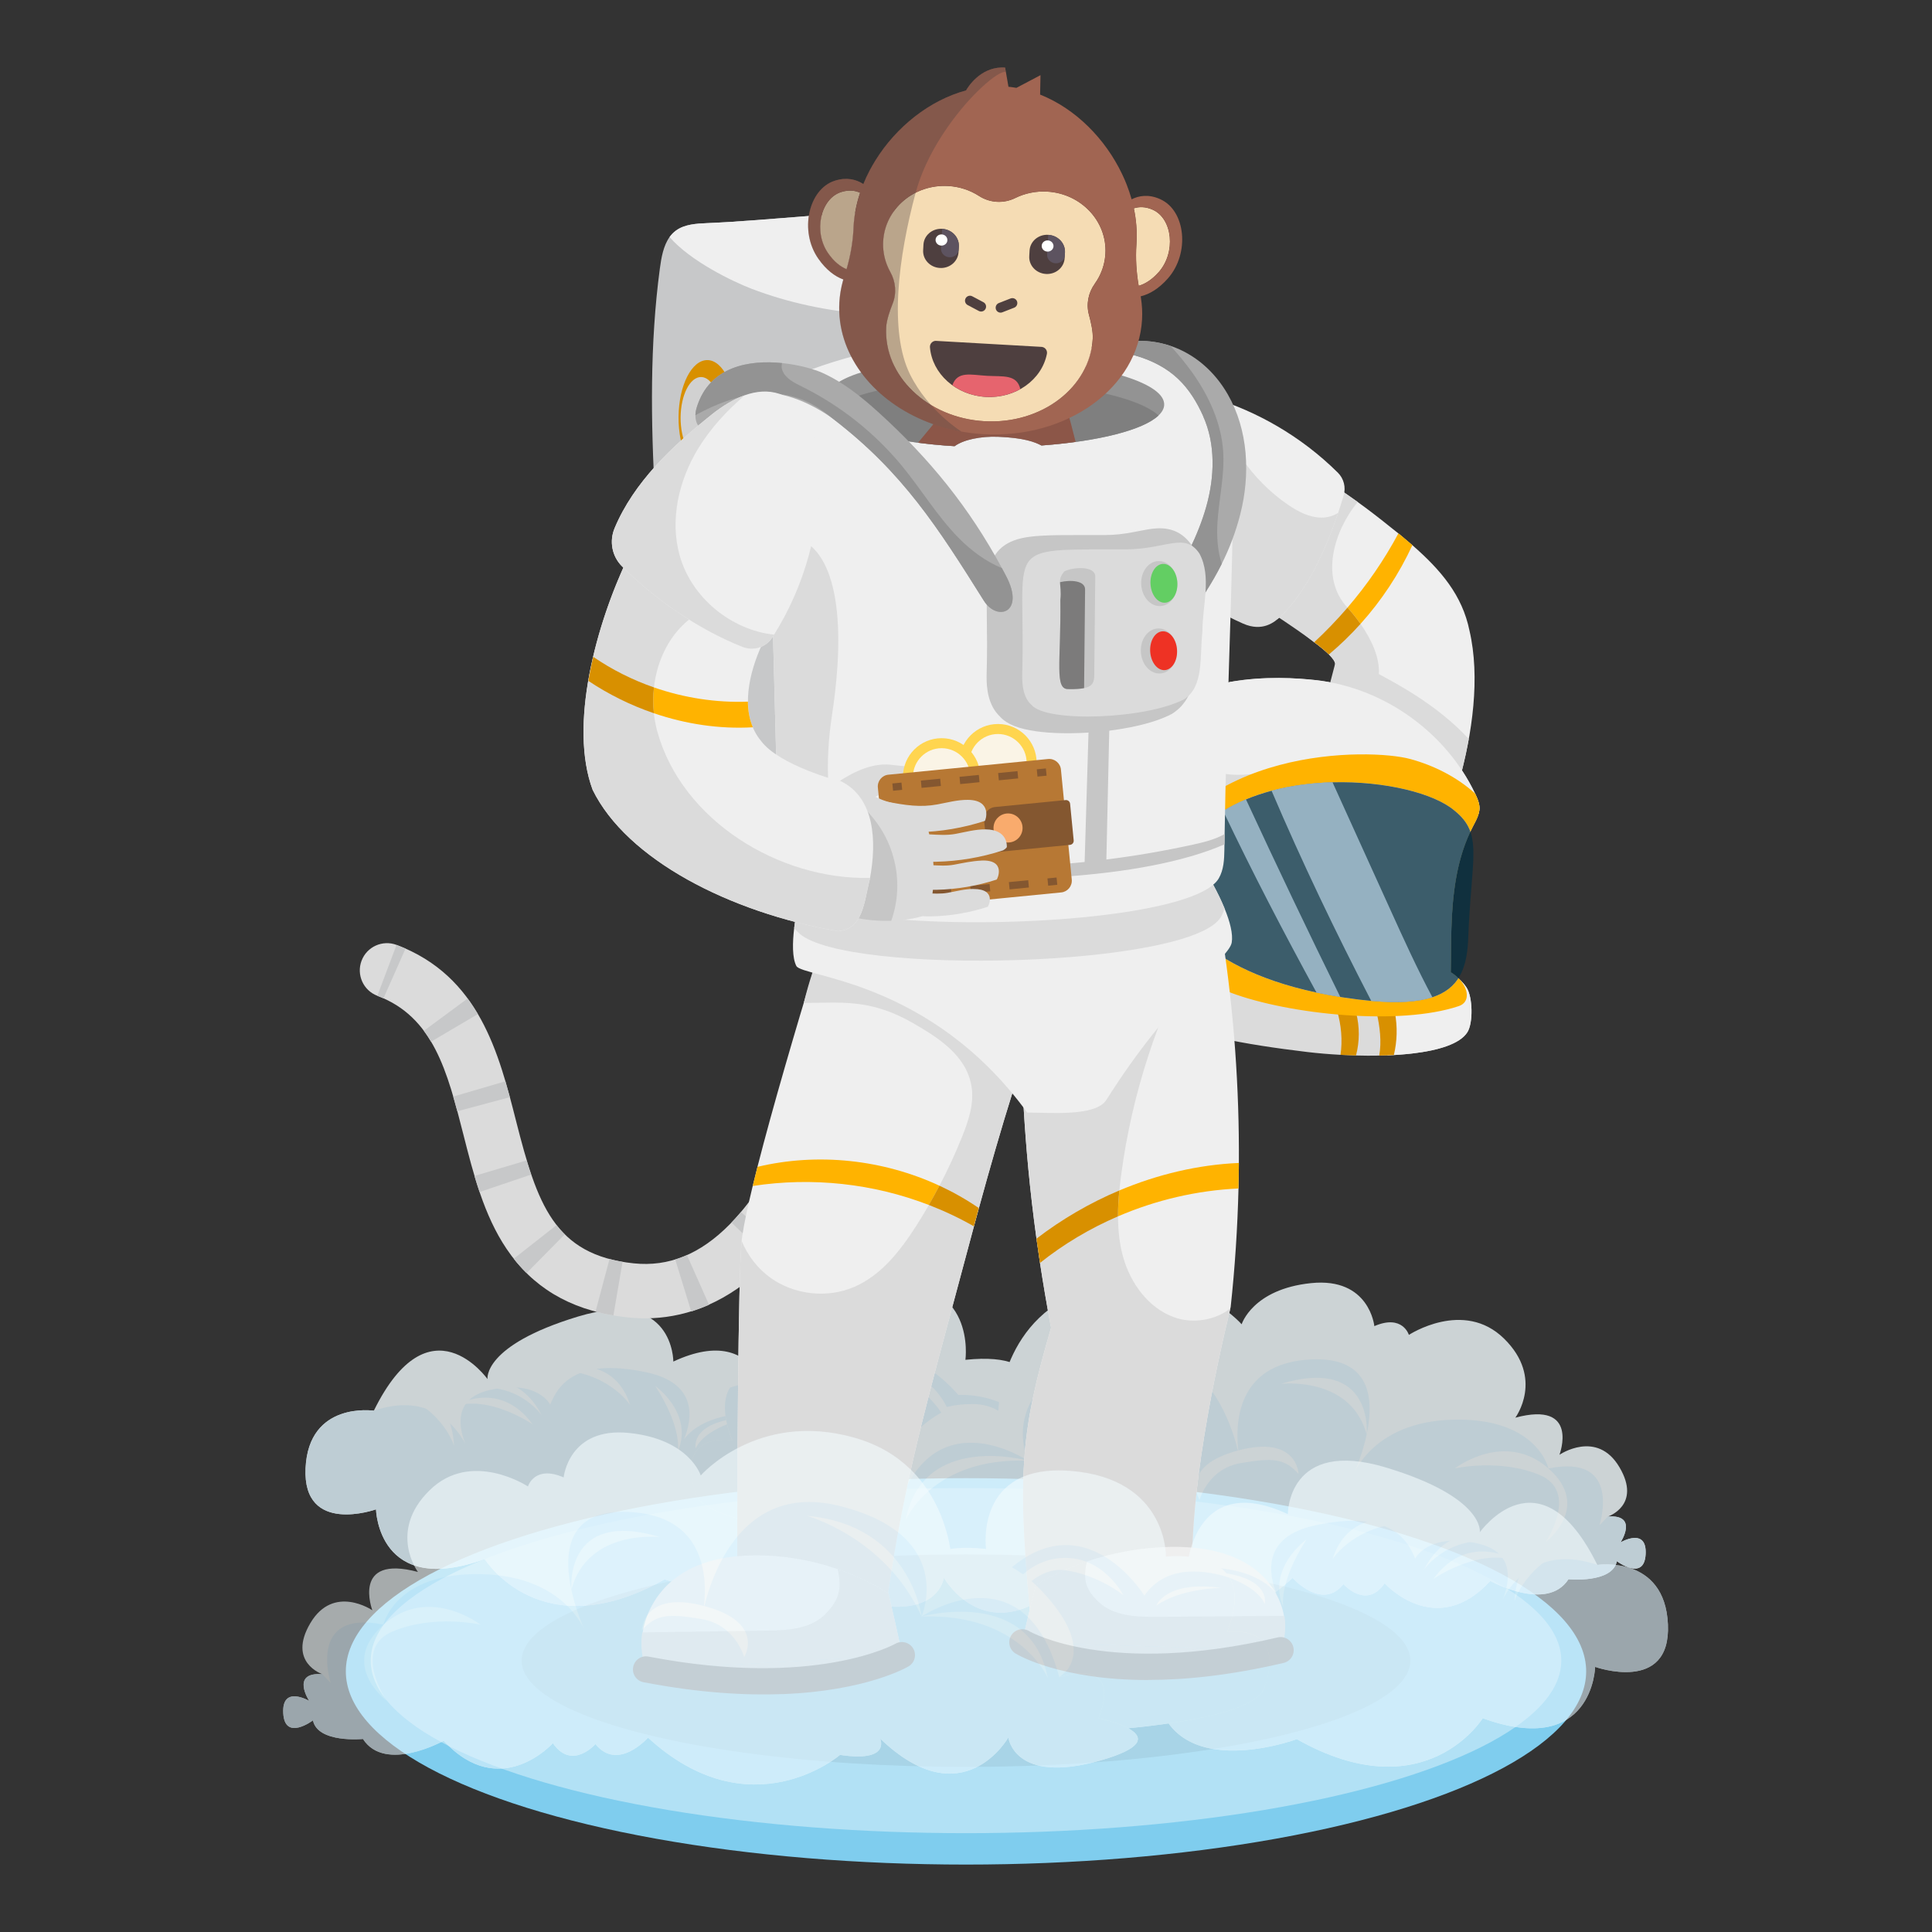 <?xml version="1.0" encoding="UTF-8"?><svg xmlns="http://www.w3.org/2000/svg" viewBox="0 0 500 500"><rect x="0" y="0" width="500" height="500" fill="#333333" stroke="none"/><defs><style>.cls-1{fill:#939393;}.cls-2{fill:#ffb300;}.cls-3{fill:#fff;}.cls-4{fill:#faf4e6;}.cls-5{fill:#d1d1d1;}.cls-6{fill:#dbdbdb;}.cls-7{fill:#023044;opacity:.7;}.cls-8{fill:#7fcdee;}.cls-9{fill:#e6646e;}.cls-10{opacity:.6;}.cls-11{fill:#845730;}.cls-12{opacity:.06;}.cls-13{fill:#63ce63;}.cls-14{fill:#c7c8c9;}.cls-15{opacity:.8;}.cls-16{fill:#b2e1f5;}.cls-17{isolation:isolate;opacity:.35;}.cls-17,.cls-18{fill:#4e3f3f;}.cls-19{fill:#7c7b7b;}.cls-20{fill:#b77834;}.cls-21{fill:#5d5360;}.cls-22{fill:#ffd54f;}.cls-23{fill:#aaa;}.cls-24{fill:#c11b17;}.cls-25{fill:#f9ab6d;}.cls-26{fill:#a16552;}.cls-27{fill:#999;}.cls-28{fill:#d89000;}.cls-29{fill:#f5dcb4;}.cls-30{fill:#efefef;}.cls-31{fill:#e1f4fd;}.cls-32{fill:#c9e3f4;opacity:.63;}.cls-33{fill:#7f7f7f;}.cls-34{fill:#c6c6c6;}.cls-35{fill:#8c5648;}.cls-36{fill:#f3fbfe;}.cls-37{fill:#ee3224;}</style></defs><g id="Laag_2"><ellipse class="cls-8" cx="250" cy="432.55" rx="160.5" ry="50"/><ellipse class="cls-16" cx="250" cy="429.77" rx="154.06" ry="44.65"/><g class="cls-15"><g><path class="cls-36" d="M96.75,365.09s-16.89-2.53-17.67,14.9c-.78,17.43,18.23,10.63,18.23,10.63,0,0,.5,22.87,28.15,12.86,0,0,14.45,23.37,46.56,5.25,0,0,38.05,14.09,35.55-20.31,0,0,14.09,7.04,14.27-10.97,.19-18-22.32-11.7-22.32-11.7,0,0-1.69-24.35-25.26-13.38,0,0,.12-19.16-24.66-11.65-24.78,7.51-23.43,16.19-23.43,16.19,0,0-14.98-21.15-29.43,8.19Z"/><path class="cls-31" d="M96.75,365.09s-16.89-2.53-17.67,14.9c-.78,17.43,18.23,10.63,18.23,10.63,0,0,.5,22.87,28.15,12.86,0,0,14.45,23.37,46.56,5.25,0,0,38.05,14.09,35.55-20.31,0,0,14.09,7.04,14.27-10.97,.19-18-22.32-11.7-22.32-11.7,0,0,18.43,1.86,15.83,13.47-2.6,11.61-15.63,5.85-15.63,5.85,4.2,23.14-17.94,12.86-17.94,12.86-31.72,24.33-53.8-5.96-53.8-5.96,0,0-16.22,1.34-30.81-7.23-14.59-8.57-.43-19.64-.43-19.64Z"/><path class="cls-31" d="M199.53,365.74c-14.13-.77-20.04,3.49-22.48,6.69,2.04-5.04,3.77-14.38-9.73-17.27-18.8-4.02-23.06,3.79-24.93,8.34,0,0-3.35-6.67-15.84-3.72-9.61,2.27-7.58,10.28-6.13,13.85-2.17-4.08-8.98-13.55-23.66-8.54,0,0-9.95,.8-8.71,12.54,1.24,11.74,15.99,10.42,15.99,10.42,0,0,2.76,13.73,23.96,3.91,0,0,5.98,16.58,22.05,17.49,29.06,1.64,24.92-4.17,23.22-5.81,1.74,1.42,7.68,5.38,8.53-5.72,0,0,7.85,9.92,18,1.08,0,0,8.01-5.16-.06-13.94,0,0,15.34,7.2,15.63-5.85,0,0,6.33-12.27-15.83-13.47Z"/><path class="cls-31" d="M96.49,365.09s-25.08,26.3,11.13,22.87c0,0-25.84,1.23-11.13-22.87Z"/><path class="cls-31" d="M106.3,379.71s-2.61,10.99,7.27,14.63c9.18,3.39,14.37,1.56,14.37,1.56,0,0,3.73,7.06,22.03,10.84,0,0-18.77-7.53-20.82-20.13,0,0-17.99,13.01-22.85-6.9Z"/><path class="cls-31" d="M170.46,397.55s6.87,21.44,11.41,4.08c0,0,22.05,6.15,17.86-16.57,0,0-3.71,21.65-18.2,12.24,0,0-2.79,8.81-11.07,.24Z"/><path class="cls-31" d="M189.57,370.67s30.19-7.16,27.76,6.61c-2.43,13.76-21.19,2.36-21.19,2.36,0,0,14.48,5.41,14.53-3.58,.05-8.99-21.1-5.39-21.1-5.39Z"/><path class="cls-36" d="M141.94,354.38s16.62-5.4,21.13,9.25c0,0-5.87-9.39-21.13-9.25Z"/><path class="cls-36" d="M119.41,359.93s13.11-8.45,20.82,6.4c0,0-6.9-10.16-20.82-6.4Z"/><path class="cls-36" d="M117.29,364.05s11.65-7.56,20.53,4.55c0,0-11.25-7.79-20.53-4.55Z"/><path class="cls-36" d="M102.43,360.3s14.23-2.63,15.08,13.91c0,0-2.67-9.47-15.08-13.91Z"/><path class="cls-36" d="M169.61,358.72s10,7.1,5.79,16.99c0,0,1.35-5.89-5.79-16.99Z"/><path class="cls-36" d="M180.05,374.82s-1.88-7.37,14.35-8.08c0,0-11.52,2.12-14.35,8.08Z"/></g><g><path class="cls-36" d="M189.5,372.74s-15.05-2.53-9.34,14.01c5.71,16.54,146.59,14.88,141.95-1.2-4.64-16.08-13.28-5.9-13.28-5.9,0,0,5.31-8.68-9.87-6.92,0,0-1.33-14.73-16.25-12.97-14.92,1.75-12.85,9.33-12.85,9.33,0,0-.14-6.19-4.39-4.66,0,0,8.02-14.93-15.62-12.51,0,0,2.97-21.49-21.26-19.53-24.24,1.96-23.81,21.47-23.81,21.47,0,0-24.01-3-15.29,18.9Z"/><path class="cls-31" d="M322.21,386.52l-26.95-5.11-21.65,.47-18.57-8.71-58.08,4.92-17.96,.39c-.34,2.01-.08,4.69,1.15,8.26,5.6,16.2,140.84,14.94,142.05-.23Z"/><path class="cls-31" d="M238.69,385.1c15.17,3.65,21.37-3.36,21.37-3.36,12.51,11.98,25.04,4.48,25.04,4.48,0,0,3.66,8.7,17.22,8.68,11.05-1.86,18.58-4.43,19.75-7.7h0c-4.4-9.92-14.78-6.5-14.78-6.5-.62-8.3-11.02-3.7-11.02-3.7-8.66-16-27.68-1.58-27.68-1.58-2.61-15.47-20.58-14.43-20.58-14.43-21.31-24.04-37.79,2.6-37.79,2.6-5.51-7.87-15.13-6.48-21.32-4.48-1.68,2.84-1.98,7.13,.6,13.61,0,0-15.05-2.53-9.34,14.01,26.19,14.28,58.52-1.65,58.52-1.65Z"/><path class="cls-36" d="M215.47,363.49s4.93-9.69,15.11-9.32c10.18,.37,14.44,9.97,14.44,9.97,0,0,10-2.84,15.59,2.72,0,0-12.76-3.44-15.96,.35,0,0-6.15-11.02-14.44-9.97-8.29,1.06-14.74,6.25-14.74,6.25Z"/><path class="cls-36" d="M207.21,366.12s-2.33-6.38-16.29-4.42c0,0,10.06,.02,16.29,4.42Z"/><path class="cls-36" d="M294.59,380.33s3.84-4.68,8.27-2.15c4.43,2.53,3.2,6.49,3.2,6.49,0,0-.83-2.83-4.7-4.71-3.87-1.88-6.77,.37-6.77,.37Z"/><path class="cls-36" d="M309.32,383.56s7.07-4.92,12.75,3.66c0,0-4.9-5.1-12.75-3.66Z"/><path class="cls-31" d="M186.57,382.7s8.1,10.32,24.02,8.01c15.92-2.32,21.9-9.01,21.9-9.01,0,0-9.09,4.46-22.2,5.35-13.11,.89-23.72-4.34-23.72-4.34Z"/><path class="cls-31" d="M253.15,375.99s.8,6.19,7.85,8.63c7.05,2.44,11.12-1.55,11.12-1.55,0,0-6.33,.58-11.21-2.4-4.88-2.99-7.76-4.67-7.76-4.67Z"/><path class="cls-31" d="M292.45,381.91s-.51,11.3,8.05,12.58c8.56,1.28,15.32-2.88,15.32-2.88,0,0-9.02,2.45-15.02-.48-6-2.93-8.36-9.22-8.36-9.22Z"/></g><g><path class="cls-36" d="M221.68,403.47s-21.92,4.53-.36,10.62c21.57,6.09,22.95-5.81,22.95-5.81,0,0,11.34,20.22,32.12,.29,0,0-2.81,6.02,10.05,4.1,0,0,22.35,19.25,48.09-4.31,0,0,7.57,8.57,13.16,1.61,0,0,5.89,6.71,10.66-.23,0,0,13.21,14.76,27.35-.6,0,0,14.66,8.16,20.22-.44,0,0,11.33,1.12,12.53-4.65,0,0,7.05,5.32,7.44-1.8,.39-7.12-6.49-3.08-6.49-3.08,0,0,4.76-7.27-3.29-6.68,0,0,8.82-2.93,3-12.78-5.82-9.86-15.52-3.22-15.52-3.22,0,0,5.3-14.06-11.42-9.6,0,0,7.57-10.15-2.91-20.45-10.48-10.3-24.64-.97-24.64-.97,0,0-1.62-5.43-8.94-2.27,0,0-1.24-12.69-16.38-11.13-15.15,1.56-17.96,10.65-17.96,10.65,0,0-14.17-16.27-38.36-9.5-24.19,6.77-24.6,31.94-24.6,31.94,0,0-10.14-7.3-23.49,7.63-13.35,14.92-3.38,20.45-3.38,20.45,0,0-15.96-5.56-9.82,10.25Z"/><g><path class="cls-31" d="M231.49,393.22l-1.88-1.71c.92,1.18,1.88,1.71,1.88,1.71Z"/><path class="cls-31" d="M418.45,404.03s7.05,5.32,7.44-1.8c.39-7.12-6.49-3.08-6.49-3.08,0,0,4.76-7.27-3.29-6.68l-2.14,2.23-14.48-5.83-109.38,7.08-58.61-2.72s-15.96-5.56-9.82,10.25c0,0-21.92,4.53-.36,10.62,21.57,6.09,22.95-5.81,22.95-5.81,0,0,11.34,20.22,32.12,.29,0,0-2.81,6.02,10.05,4.1,0,0,22.35,19.25,48.09-4.31,0,0,7.57,8.57,13.16,1.61,0,0,5.89,6.71,10.66-.23,0,0,13.21,14.76,27.35-.6,0,0,14.66,8.16,20.22-.44,0,0,11.33,1.12,12.53-4.65Z"/></g><path class="cls-31" d="M231.49,393.22s-6.47-.25-7.86,3c-1.39,3.25,2.54,9.02,2.54,9.02,0,0-7.88-.71-8.42,3.41-.54,4.11,22.41,6.83,25.62-6.71,0,0,19.39,16.1,33.96-.39,0,0,32.67,21.02,57.37-1.26,0,0,9.91,11.43,23.81,3.81,0,0,18.42,12.04,25.38-4.73,0,0,20.51,13.68,30.19,1.17,0,0,6.93-4.54-.13-5.85,0,0,6.04-18.58-13.21-14.65,0,0-2.81-13.12-24.53-12.64-21.72,.48-26.37,15.22-26.37,15.22,0,0,15.41-31.67-10.05-30.82-25.46,.85-18.74,26.85-18.74,26.85,0,0-5.17-35.7-34.59-28.32-29.42,7.38-20.48,27.68-20.48,27.68,0,0-25.82-17.4-34.5,15.2Z"/><path class="cls-36" d="M265.99,378.02s2.72-22.9,28.73-25.23c0,0-19.8,5.41-28.73,25.23Z"/><path class="cls-36" d="M265.99,378.02s-27.11-7.61-31.59,15.33c0,0,6.97-16.26,31.59-15.33Z"/><path class="cls-36" d="M336.06,381.46s-.26-10.18-15.67-6.07c-15.41,4.11-9.95,12.78-9.95,12.78,0,0,2.17-8.09,10.63-9.52,8.46-1.44,11.4-1.21,15,2.81Z"/><path class="cls-36" d="M353.71,371.27s1.89-20.4-22.25-13.13c0,0,18.11-2.15,22.25,13.13Z"/><path class="cls-36" d="M376.5,380.03s12.91-9.98,24.25,.02c11.35,10-.75,19.05-.75,19.05,0,0,8.79-13.05-1.55-17.38-10.34-4.33-21.95-1.7-21.95-1.7Z"/><path class="cls-31" d="M266.39,396.26s.19,8.48,10.98,6.72c10.8-1.76,12.04-11.9,12.04-11.9,0,0-10.73,18.23-23.02,5.19Z"/><path class="cls-31" d="M233.02,396.8s-7.87,2.15-3.11,8.08c4.76,5.92,26.53-8.59,26.53-8.59,0,0-15.63,8.34-21.82,6.43-6.19-1.9-1.59-5.92-1.59-5.92Z"/><path class="cls-31" d="M297.55,401.34s19.55,10.21,35.87-6.74c0,0-11.42,26.71-35.87,6.74Z"/><path class="cls-31" d="M360.87,395.12s22.23,10.53,31.88-1.75c0,0-13.61,20.65-31.88,1.75Z"/></g></g></g><g id="Laag_1"><ellipse class="cls-12" cx="250" cy="429.77" rx="115" ry="27.5"/><g><path class="cls-6" d="M160.17,340.66c.77,.11,1.56,.21,2.35,.29,16.43,1.72,39.74-5.3,57.44-48.54,9.92-24.24,13.56-48.7,13.71-49.73,.56-3.85-2.1-7.42-5.95-7.98h-.01c-3.84-.55-7.4,2.11-7.96,5.95-.06,.37-3.61,24.05-12.89,46.63-5.29,12.87-11.34,22.81-17.99,29.56-7.64,7.75-15.78,11.06-24.87,10.11-20.59-2.15-24.99-15.4-30.44-36.83-4.47-17.59-9.55-37.52-30.92-45.58-3.64-1.37-7.7,.46-9.07,4.1-1.37,3.64,.46,7.7,4.1,9.07,14.51,5.48,18.1,19.57,22.25,35.89,2.61,10.27,5.31,20.89,11.18,29.6,6.65,9.87,16.18,15.6,29.08,17.46Z"/><g><path class="cls-14" d="M233.31,244.93c.24-1.41,.36-2.21,.36-2.25l-13.92-2.03s-.1,.69-.31,1.92l13.87,2.36Z"/><path class="cls-14" d="M154.12,339.44l3.62-13.6c1.07,.28,2.2,.53,3.37,.73l-2.36,13.87c-1.59-.27-3.14-.61-4.62-1Zm20.62-13.48c1.02-.31,2.04-.7,3.04-1.14l5.72,12.86c-1.51,.67-3.06,1.25-4.61,1.73l-4.14-13.45Zm-41.79-.2l11.07-8.69c.67,.86,1.39,1.66,2.13,2.39l-9.88,10.02c-1.16-1.15-2.28-2.4-3.32-3.72Zm56.36-9.37c.82-.85,1.64-1.76,2.44-2.71l10.76,9.07c-1,1.18-2.02,2.32-3.05,3.4l-10.15-9.75Zm-66.52-12.06l13.49-4.01c.39,1.32,.77,2.51,1.16,3.66l-13.33,4.52c-.45-1.32-.88-2.68-1.32-4.17Zm77.72-3.68c.61-1.1,1.22-2.26,1.81-3.42l12.55,6.37c-.66,1.31-1.35,2.6-2.03,3.84l-12.33-6.79Zm-83.22-16.85l13.5-3.96c.37,1.26,.75,2.61,1.15,4.11l-13.59,3.65c-.38-1.4-.72-2.64-1.06-3.8Zm91.54-1.55c.45-1.22,.91-2.47,1.35-3.72l13.28,4.64c-.47,1.35-.96,2.7-1.45,4.01l-13.18-4.92Zm-99.14-15.47l11.32-8.36c.93,1.26,1.82,2.61,2.66,4.02l-12.12,7.15c-.59-1-1.21-1.95-1.86-2.82Zm105.33-4.11c.34-1.27,.67-2.57,.99-3.87l13.66,3.39c-.34,1.37-.69,2.75-1.05,4.1l-13.6-3.61Z"/><path class="cls-14" d="M99.24,258.36l5.71-12.86c-.75-.33-1.54-.66-2.33-.95l-4.97,13.17c.54,.2,1.07,.42,1.58,.65Z"/></g><g><path class="cls-30" d="M343.93,169.36c1.04,1.02,1.65,1.9,1.62,2.59-.15,4.68-6.51,36.53-6.55,36.91,9.42,.79,23.5,4.62,34.29,4.81,.61,.06,.57-.13,.84-.87,1.24-3.26,2.39-6.68,3.38-10.24,3.56-12.67,5.61-27.26,2.79-39.36-1.87-9.15-7.36-15.62-14.78-22.11-.92-.8-1.87-1.61-2.85-2.42-.26-.21-.51-.41-.77-.62-6.09-4.9-10.92-8.69-17.52-12.83-1.22-1.28-1.82,1.29-2.75,2.03-3.54,4.61-6.89,8.96-10.09,13.77-2.81,4.34-4.42,8.93-6.23,13.6,2.06,1.52,13.52,10.63,14.79,11.58,1.53,1.14,2.86,2.2,3.82,3.15Z"/><path class="cls-6" d="M336.29,207.31c7.31,.65,20.91,4.71,29.82,5.83,3.16-.11,5.89-.12,7.89,.02h0c.05-.12,.09-.23,.14-.35,.11-.29,.22-.58,.33-.88,.08-.22,.17-.45,.25-.68,.21-.58,.42-1.16,.63-1.76,.08-.22,.15-.45,.23-.67,.11-.31,.21-.63,.32-.94,.06-.18,.12-.37,.18-.56,.15-.47,.31-.94,.45-1.42,.12-.4,.25-.8,.37-1.21,.09-.31,.18-.61,.27-.92,.09-.31,.18-.62,.27-.93,.08-.27,.16-.55,.23-.83s.15-.55,.23-.83c.04-.15,.08-.29,.11-.44,.06-.23,.12-.47,.18-.7,.12-.46,.24-.93,.35-1.4,.6-2.44,1.13-4.91,1.58-7.38-8.17-8.94-19.24-14.61-23.26-16.8,.23-4.47-2.06-9.16-4.76-13-1.04-1.48-2.14-2.83-3.19-4.01-.06-.06-.12-.13-.18-.19-7.32-7.86-3.33-20.09,2.64-27.35-.5-.37-7.05-4.99-7.17-5.07-.05,.07-19.48,28.03-20.42,30.13,2.6,1.93,10.78,7.03,16.33,11.24,.16,.12,.33,.24,.48,.36,.02,.02,.04,.03,.07,.05,.07,.05,.13,.1,.2,.15,2.74,2.13,4.49,3.87,4.68,4.97,0,.07-9.21,35.18-9.25,35.56Z"/></g><path class="cls-14" d="M173.88,189.38c.39,7.04,1.09,14.8,6.12,20.3,5.74,6.26,14.88,7.22,22.93,7.38,22.14,.44,43.98-1.51,65.78-3.45,2.35-.21,4.77-.44,6.74-1.58,3.51-2.03,4.75-6.4,5.52-10.47,3.68-19.49,2.34-40.07,.98-60.4-1.36-20.5-2.73-41.01-4.57-61.53-.07-.74-.13-1.59-.2-2.52-.34-4.35-.85-10.26-2.62-13.45-6.93-12.44-28.45-8.75-39.07-8.91-16.2-.24-36.33,2.33-52.41,2.99-2.88,.12-5.91,.3-8.13,1.92-.66,.48-1.21,1.05-1.67,1.7-1.59,2.22-2.13,5.29-2.51,8.16-5.18,38.75,.88,80.02,3.11,119.86Z"/><g><path class="cls-30" d="M294.38,127.44c1.29,2.43,2.82,4.76,4.44,6.97,7.38,10.15,16.66,18.91,27.2,25.71,1.66,1.07,3.83,.87,5.28-.48,6.72-6.26,11.76-17.25,15.01-26.91,.52-1.55,1-3.07,1.43-4.52,.61-2.09,.05-4.34-1.49-5.87-9.74-9.68-21.32-15.94-31.86-19.18-5.8-1.78-11.28-2.65-15.97-2.68-5.59,3.08-8.14,10.13-7.46,16.49,.39,3.69,1.68,7.18,3.42,10.47Z"/><path class="cls-6" d="M289.76,131.99c1.29,2.43,2.82,4.76,4.44,6.97,7.38,10.15,16.03,17.37,27.51,22.43,5.04,2.22,8.14-.4,9.59-1.74,6.72-6.26,11.76-17.25,15.01-26.91-1.28,.8-2.83,1.23-4.34,1.22-3.13-.03-6.04-1.57-8.63-3.33-9.4-6.41-16.17-16.45-18.96-27.46-5.8-1.78-11.28-2.65-15.97-2.68-5.59,3.08-8.14,10.13-7.46,16.49,.39,3.69-2.94,11.73-1.19,15.02Z"/></g><g><path class="cls-6" d="M282.84,243.43c.1,6.42,3.82,15.6,9.75,18.08,14.94,6.25,29.65,8.82,45.74,10.75,2.7,.32,5.61,.57,8.6,.73,1.33,.07,2.67,.13,4.01,.17,2.01,.06,4.03,.07,6.02,.03,.72-.01,1.43-.03,2.14-.06,.55-.02,1.1-.05,1.64-.08,.36-.02,.73-.04,1.08-.07,1.12-.08,2.21-.17,3.28-.29,.17-.02,.35-.04,.52-.06,6.78-.8,12.21-2.49,14.12-5.45,1.57-2.42,1.4-9.21-.2-11.61-.45-.68-.98-1.3-1.56-1.88-.11-.11-.22-.21-.33-.31-.68-.64-1.42-1.22-2.19-1.76,.06-3.79,.05-7.59,.17-11.38,.28-9.02,1.36-18.25,5.52-26.25,.57-1.1,1.22-2.23,1.54-3.41,.14-.51,.22-1.04,.2-1.58-.03-1.16-.5-2.26-.99-3.31-.05-.11-.1-.22-.16-.33-7.58-15.93-23.77-27.44-41.32-29.34-4.49-.49-13.1-1.12-22.14,.49-10.22,1.82-20.99,6.5-27.01,17.52-8.1,14.83-8.71,32.52-8.45,49.42Z"/><path class="cls-30" d="M359.09,273.12c.55-.02,1.1-.05,1.64-.08,.36-.02,.73-.04,1.08-.07,1.12-.08,2.21-.17,3.28-.29,.17-.02,.35-.04,.52-.06,6.78-.8,12.21-2.49,14.12-5.45,1.57-2.42,1.4-9.21-.2-11.61-.45-.68-.98-1.3-1.56-1.88-.36,.5-.65,1.06-.99,1.58-1.84,2.88-5.08,4.64-8.41,5.41-3.33,.77-7.04,.69-10.45,.59,1.14,3.83,1.46,7.89,.96,11.86Z"/><path class="cls-28" d="M356.95,273.18c1.28-.03,2.54-.07,3.78-.14,.86-3.58,.96-7.34,.27-10.96-1.42,.21-3.31-.19-4.73,.02,.82,3.38,1.33,7.57,.67,11.08Z"/><path class="cls-28" d="M346.92,272.99c1.33,.07,2.67,.13,4.01,.17,.95-3.59,.97-7.43,.04-11.03-1.6-.15-3.33-.38-4.93-.53,1.06,3.61,1.45,7.64,.88,11.39Z"/><path class="cls-30" d="M305.63,189.45c-.02,5.52,5.38,9.77,10.81,10.74,5.44,.97,10.98-.41,16.45-1.15,16.45-2.23,33.29,1.64,47.42,10.23,.85,.52,1.64,.95,2.37,1.29,.14-.51,.22-1.04,.2-1.58-.03-1.16-.5-2.26-.99-3.31-.05-.11-.1-.22-.16-.33-7.58-15.93-23.77-27.44-41.32-29.34-4.49-.49-13.1-1.12-22.14,.49-.26,.11-.52,.22-.78,.33-5.64,2.42-11.85,6.5-11.88,12.63Z"/><g><path class="cls-2" d="M295.46,228.11c12.73-35.26,59.22-34.49,69.51-31.68,6.13,1.67,12.1,4.68,16.78,8.92,.05,.11,.11,.22,.16,.33,.49,1.05,.96,2.15,.99,3.31,.04,1.78-.92,3.4-1.74,4.98-.22,.42-.43,.84-.63,1.27-.72-2.05-2-3.75-4.16-5.48-5.21-4.44-17.96-7.66-31.51-7.3-5.27,.14-10.66,.82-15.78,2.19-2.28,.61-4.5,1.35-6.63,2.24-2.06,.86-4.03,1.86-5.89,3-6.25,3.85-11.19,9.38-13.62,17.02-2.13,6.68,5.79,23.13,37.77,29.96,1.96,.42,4.01,.8,6.15,1.14,.36,.06,.73,.12,1.1,.17,2.49,.38,4.79,.66,6.92,.85,7.01,.63,12.12,.27,15.83-.95,3.17-1.04,5.32-2.72,6.74-4.94,2.62,2.62,3.1,6.21,.1,7.23-15.29,5.15-43.91,2.21-59.02-3.46-4.73-1.78-28.07-14.9-23.06-28.8Z"/><path class="cls-2" d="M370.7,258.08c-3.71,1.22-8.82,1.58-15.83,.95-2.12-.19-4.43-.47-6.92-.85-.37-.06-.74-.11-1.1-.17-2.14-.34-4.19-.72-6.15-1.14-31.98-6.83-39.9-23.28-37.77-29.96,2.43-7.63,7.37-13.17,13.62-17.02,1.86-1.15,3.83-2.15,5.89-3,2.13-.89,4.36-1.63,6.63-2.24,5.11-1.37,10.51-2.05,15.78-2.19,13.55-.36,26.3,2.86,31.51,7.3,2.16,1.73,3.44,3.43,4.16,5.48-3.64,7.7-4.63,16.44-4.9,24.99-.14,4.39-.07,6.99-.17,11.38,.75,.44,1.42,.96,1.98,1.53-1.42,2.22-3.56,3.9-6.74,4.94Z"/><path class="cls-14" d="M370.7,258.08c-3.71,1.22-8.82,1.58-15.83,.95-2.12-.19-4.43-.47-6.92-.85-.37-.06-.74-.11-1.1-.17-2.14-.34-4.19-.72-6.15-1.14-31.98-6.83-39.9-23.28-37.77-29.96,2.43-7.63,7.37-13.17,13.62-17.02,1.86-1.15,3.83-2.15,5.89-3,2.13-.89,4.36-1.63,6.63-2.24,5.11-1.37,10.51-2.05,15.78-2.19,13.55-.36,26.3,2.86,31.51,7.3,2.16,1.73,3.44,3.43,4.16,5.48-3.64,7.7-4.63,16.44-4.9,24.99-.14,4.39-.07,6.99-.17,11.38,.75,.44,1.42,.96,1.98,1.53-1.42,2.22-3.56,3.9-6.74,4.94Z"/><path class="cls-7" d="M340.71,256.87c1.96,.42,4.01,.8,6.15,1.14,.36,.06,.73,.12,1.1,.17,2.49,.38,4.79,.66,6.92,.85,7.01,.63,12.12,.27,15.83-.95,6.75-2.22,8.84-7.29,9.23-14.43,.76-21.91,4.09-27.74-3.56-33.89-5.21-4.44-17.96-7.66-31.51-7.3-5.27,.14-10.66,.82-15.78,2.19-2.28,.61-4.5,1.35-6.63,2.24-2.06,.86-4.03,1.86-5.89,3-6.25,3.85-11.19,9.38-13.62,17.02-2.13,6.68,5.79,23.13,37.77,29.96Z"/></g><path class="cls-32" d="M329.08,204.64c7.91,18.54,16.53,36.52,25.79,54.39,7.01,.63,12.12,.27,15.83-.95-3.94-7.36-7.41-15-10.86-22.61-4.99-11.01-9.99-22.01-14.98-33.01-5.27,.14-10.66,.82-15.78,2.19Z"/><path class="cls-32" d="M316.56,209.89c7.58,15.94,15.69,31.48,24.15,46.98,1.96,.42,4.01,.8,6.15,1.14-8.34-16.94-16.47-33.99-24.4-51.12-2.06,.86-4.03,1.86-5.89,3Z"/><ellipse class="cls-24" cx="293.76" cy="228" rx="14.77" ry="7.34" transform="translate(30.76 490.89) rotate(-82.8)"/><ellipse class="cls-28" cx="292.15" cy="227.9" rx="10.48" ry="5.21" transform="translate(29.45 489.21) rotate(-82.8)"/></g><path class="cls-30" d="M226.76,427.31c-3.16-1.52-7.59-.56-12.56-3.24-8.71-4.7-15.07,4.98-21.99,1.67-.53-4.1-1.38-8.18-1.39-12.32-.08-28.55,.18-82.87,1.12-92.25,.05-.51,.1-.94,.15-1.28,.49-3.28,1.45-7.74,2.71-12.96,.38-1.58,.79-3.23,1.23-4.95,7.94-31.11,24.03-81.55,24.03-81.55,10.35,4.96,38,18.15,55.01,26.29-.8,1.87-1.58,3.76-2.34,5.67-7.62,18.99-13.83,39.97-19.4,60.28-.43,1.58-.86,3.15-1.28,4.71-1.41,5.21-2.78,10.36-4.13,15.4-6.66,25.01-12.86,46.68-16.97,72.17-.85,5.27-1.64,10.54-2.36,15.83-.05,.37-.14,.78-.27,1.21-.48,1.73-1.37,3.87-1.56,5.32h0Z"/><path class="cls-30" d="M267.27,424.24c14.09-4.18,26.83-10.82,41.39-12.84-1.34-24.23,6.12-57.73,9.75-72.78,.03-.13,.06-.26,.09-.39,1.1-10.18,1.77-20.41,2.02-30.65,.05-2.2,.09-4.41,.1-6.61,.12-19.46-1.28-38.92-4.21-58.16-2.26,.51-4.54,1.01-6.84,1.51-16.36,3.59-33.28,7.48-45.84,18.2,.82,14.35,.93,32.14,4.51,58.04,.28,2.04,.59,4.13,.91,6.28,.8,5.27,1.75,10.85,2.86,16.78-7.91,27.31-9.08,37.99-4.74,80.61Z"/><path class="cls-6" d="M267.27,424.24c14.09-4.18,26.83-10.82,41.39-12.84-1.34-24.23,6.12-57.73,9.75-72.78-3.92,3.09-9.73,4.02-14.54,2.29-6.69-2.41-11.34-8.84-13.23-15.69-.94-3.4-1.29-6.9-1.3-10.42,0-2.23,.13-4.47,.35-6.7,.13-1.36,.29-2.71,.47-4.06,2.76-20.86,9.41-41.19,19.41-59.71-16.36,3.59-33.28,7.48-45.84,18.2,.82,14.35,.93,32.14,4.51,58.04,.28,2.04,.59,4.13,.91,6.28,.8,5.27,1.75,10.85,2.86,16.78-7.91,27.31-9.08,37.99-4.74,80.61Z"/><path class="cls-2" d="M289.34,314.79c9.85-4.24,20.46-6.72,31.18-7.21,.05-2.2,.09-4.41,.1-6.61-10.57,.46-21.09,2.97-30.93,7.12-.22,2.23-.35,4.47-.35,6.7Z"/><path class="cls-28" d="M268.23,320.57c.28,2.04,.59,4.13,.91,6.28,6.15-4.9,12.97-8.95,20.19-12.06,0-2.23,.13-4.47,.35-6.7-7.66,3.23-14.91,7.46-21.45,12.48Z"/><path class="cls-6" d="M226.76,427.31c-3.16-1.52-7.59-.56-12.56-3.24-8.71-4.7-15.07,4.98-21.99,1.67-.53-4.1-1.38-8.18-1.39-12.32-.08-28.55,.18-82.87,1.12-92.25,1.56,3.75,4.11,7.1,7.41,9.48,6.14,4.45,14.65,5.41,21.63,2.44,7.02-2.99,11.99-9.35,16.1-15.78,1.15-1.8,2.25-3.62,3.32-5.46,.95-1.64,1.86-3.31,2.74-4.99,2.15-4.1,4.09-8.31,5.82-12.6,1.7-4.23,3.23-8.78,2.44-13.27-1.35-7.75-8.31-12.3-15.13-16.22-11.29-6.49-18.92-5.18-28.26-5.21,11.63-46.71,27.09-6.6,42.68-9.25,7.37-1.26,15.52-1.2,22.04,2.09-7.62,18.99-13.83,39.97-19.4,60.28-.43,1.58-.86,3.15-1.28,4.71-1.41,5.21-2.78,10.36-4.13,15.4-6.66,25.01-12.86,46.68-16.97,72.17-.85,5.27-1.64,10.54-2.36,15.83-.05,.37-.14,.78-.27,1.21-.48,1.73-1.37,3.87-1.56,5.32h0Z"/><path class="cls-30" d="M206.1,250c1.52,2.96,34.71,3.53,59.75,37.94,5.59-.06,17.68,1.15,20.49-3.3,16.97-26.92,31.72-36.6,32.43-40.71,.37-2.17-.43-5.36-1.87-8.87-3.3-8.04-9.92-17.81-13.41-21.19-5.06-4.9-13.99-2.77-21.39-2.63-18.1,.35-39.07,1.99-57.14,2.45-3.67,.09-7.64,.28-10.63,2.15-3.51,2.21-6.49,12.02-7.26,15.56-.44,2.02-1.14,5.38-1.54,8.79-.45,3.82-.52,7.7,.57,9.82Z"/><path class="cls-30" d="M233.42,428.33l-65.83,3.69c-1.05-2.23-1.52-4.59-1.49-6.96,0-.32,.01-.64,.04-.96,.38-5.96,3.72-11.82,8.3-15.41,5.96-4.68,13.55-6.11,20.83-6.17,7.32-.06,14.61,1.16,21.54,3.56,1.76,.61,3.51,1.3,5.22,2.06,2.72,1.21,5.36,2.61,7.91,4.19,0,0,3.46,14.88,3.49,16Z"/><path class="cls-6" d="M233.42,428.33l-66.23,3.71c-1.05-2.23-1.5-6.65-.97-9.57,10.91-.16,21.61-.31,32.52-.47,5.31-.08,11.19-.4,15.05-4.45,3.4-3.56,4.15-6.42,3.01-11.46,1.76,.61,3.51,1.3,5.22,2.06,2.72,1.21,5.36,2.61,7.91,4.19,0,0,3.46,14.88,3.49,16Z"/><g><path class="cls-6" d="M233.42,428.33s-21.09,12.39-66.23,3.71"/><path class="cls-27" d="M202.72,438.42c-9.75,.39-21.77-.29-36.17-3.06-1.84-.35-3.04-2.13-2.68-3.96s2.13-3.04,3.96-2.68c43.07,8.29,63.68-3.2,63.89-3.31,1.61-.93,3.68-.38,4.62,1.23,.94,1.61,.4,3.67-1.21,4.62-.62,.37-11.09,6.32-32.41,7.17Z"/></g><path class="cls-30" d="M264.58,425.04l66.45,2.03c1.06-2.08,1.52-4.29,1.49-6.48,0-.3-.02-.59-.04-.88-.39-5.51-3.78-10.87-8.41-14.1-6.03-4.21-13.69-5.38-21.04-5.28-7.38,.1-14.74,1.38-21.73,3.76-1.78,.6-3.54,1.27-5.26,2.02-2.74,1.18-5.4,2.53-7.97,4.05,0,0-3.46,13.86-3.49,14.9Z"/><path class="cls-30" d="M173.29,61.35c5.37,6.22,16.31,11.5,21.21,13.38,9.51,3.64,19.58,5.71,29.71,6.57,14.97,1.28,30.07-.02,44.93-2.25,2.69-.4,5.52-.93,8.05-1.94-.34-4.35-.85-10.26-2.62-13.45-6.93-12.44-28.45-8.75-39.07-8.91-16.2-.24-36.33,2.33-52.41,2.99-2.88,.12-5.91,.3-8.13,1.92-.66,.48-1.21,1.05-1.67,1.7Z"/><path class="cls-6" d="M205.53,240.18c.4,.5,.85,.97,1.34,1.41,12.42,10.97,101.5,8.79,109.11-4.3,.41-.71,.71-1.46,.92-2.23-3.3-8.04-9.92-17.81-13.41-21.19-5.06-4.9-13.99-2.77-21.39-2.63-18.1,.35-39.07,1.99-57.14,2.45-3.67,.09-7.64,.28-10.63,2.15-3.51,2.21-6.49,12.02-7.26,15.56-.44,2.02-1.14,5.38-1.54,8.79Z"/><path class="cls-30" d="M201.5,218.92c.05,1.1,.15,2.2,.31,3.29,.52,3.57,1.74,6.98,4.5,9.43,3.51,3.1,13.14,5.15,25.32,6.2,30.93,2.67,78.32-1.11,83.78-10.51,1.31-2.25,1.42-4.91,1.46-7.47,0-.45,.01-.89,.02-1.33,.01-.9,.03-1.79,.04-2.67,.5-30.74,1.57-50.29,2.17-83.15,.35-19.3-7.97-30.73-16.45-36.63-5.12-3.56-10.34-4.64-13.68-5.14-23.28-3.44-29.05-4.31-52.52-2.13-6.09,.57-30.96,6.6-34.68,11.29-.15,.19-.29,.38-.43,.57-2.71,3.89-2.71,9.04-2.59,13.79,.07,2.83,.15,5.66,.22,8.49,.83,32.09,1.66,63.65,2.47,94.7,0,.42,.03,.85,.05,1.27Z"/><path class="cls-6" d="M201.5,218.92c.03,.55,.06,1.1,.11,1.65,.01,.12,.02,.24,.04,.36,.04,.43,.09,.85,.16,1.28h0c.52,3.57,1.73,6.98,4.49,9.43,3.51,3.1,13.14,5.15,25.32,6.2-4.51-3.29-8.31-7.69-11.09-12.6-.6-1.06-1.16-2.15-1.66-3.26-.13-.27-.25-.54-.36-.82-4.84-11.31-5.02-24.14-3.16-36.3,1.86-12.16,6.11-48.69-15.98-46.58,.83,32.09,1.26,48.31,2.07,79.36,0,.42,.03,.85,.05,1.27Z"/><g><path class="cls-34" d="M286.3,223.73c.29-13,.58-26,.87-38.99-2.02,.05-3.3-.07-5.32-.02-.39,13.16-.79,26.31-1.18,39.47,1.8-.24,3.84-.22,5.63-.46Z"/><path class="cls-34" d="M218.89,221.97c.5,1.11,1.06,2.2,1.66,3.26,35.74,4.44,75.61,2.36,96.34-6.71,.01-.9,.03-1.79,.04-2.67-2.43,1.39-5.29,2.1-8.06,2.71-7.45,1.64-14.98,2.93-22.54,3.88-1.87,.24-3.75,.45-5.63,.65-20.55,2.12-41.35,1.75-61.81-1.12Z"/><path class="cls-23" d="M201.5,218.92c.03,.55,.06,1.1,.11,1.65,.01,.12,.02,.24,.04,.36,.04,.43,.09,.85,.16,1.28h0c6.02,1.22,12.31,2.23,18.73,3.02-.6-1.06-1.16-2.15-1.66-3.26-5.83-.82-11.63-1.83-17.39-3.06Z"/></g><path class="cls-23" d="M311.36,107.69c3.27,7.26,2.98,15.73,.83,23.39-2.15,7.67-6.04,14.72-9.9,21.68,1.89,2.99,2.97,4.45,4.87,7.44,3.52-4.7,6.56-9.33,9.03-14.28,2-4.01,3.62-8.23,4.8-12.86,2.63-10.32,2.06-21.74-3.23-30.98-3.47-6.05-8.67-10.5-14.83-12.57-3.24-1.09-6.74-1.51-10.39-1.16-.43,2.13,.15,1.47,.81,3.53,9.65,2.07,14.76,8.52,18.03,15.79Z"/><path class="cls-1" d="M311.36,107.69c3.27,7.26,2.98,15.73,.83,23.39-2.15,7.67-6.04,14.72-9.9,21.68,1.89,2.99,2.97,4.45,4.87,7.44,3.52-4.7,6.56-9.33,9.03-14.28-1.12-3.43-1.34-7.26-1.1-10.89,.4-6.03,1.84-12.01,1.48-18.04-.46-7.48-3.72-14.58-8.08-20.67-1.71-2.38-3.58-4.63-5.56-6.8-3.24-1.09-10.93-2.79-16.19,1.08,2.24,.33,4.89,.71,6.6,1.3,10.1,2.78,14.76,8.52,18.03,15.79Z"/><path class="cls-6" d="M264.58,425.04l66.85,2.04c1.06-2.08,1.5-6.19,.96-8.89-11.01,.08-21.81,.16-32.82,.25-5.36,.04-11.29-.14-15.2-3.81-3.44-3.23-4.2-5.86-3.06-10.55-1.78,.6-3.54,1.27-5.26,2.02-2.74,1.18-5.4,2.53-7.97,4.05,0,0-3.46,13.86-3.49,14.9Z"/><path class="cls-34" d="M281.17,189.62c9-.51,17.21-2.3,21.95-4.78l.15-.08,.14-.09c5.77-3.67,6.07-10.56,6.31-16.09,.07-1.55,.13-3.02,.29-4.38l.03-.24v-.25c-.01-1.79,.19-3.73,.41-5.79,.54-5.15,1.16-10.98-1.63-16.19l-.09-.16-.1-.15c-2.23-3.38-5.26-4.91-9.27-4.68-1.48,.08-3.01,.38-4.63,.7-1.98,.39-4.21,.82-6.83,.97-.59,.03-1.18,.05-1.76,.05-1.82,0-3.52,0-5.1,0-4.67,0-8.35,0-11.33,.17-4.82,.27-10.17,.98-12.71,5.89-1.77,3.43-1.71,7.99-1.61,15.55,.05,3.96,.12,8.88-.06,14.87v.1c-.02,3.07,.34,7.47,3.53,10.48,1.74,1.91,4.75,3.11,9.41,3.75,3.65,.5,8.11,.62,12.89,.35Z"/><path class="cls-6" d="M310.45,143.33c3.17,5.93,.7,13.52,.74,20.1-.75,6.46,.46,14.23-4.76,17.55-9.82,5.14-35.61,6.13-39.5,1.43-2.03-1.81-2.41-4.85-2.39-7.65,1.03-34.5-5.95-32.47,26.8-32.58,10.56-.04,15.33-4.59,19.12,1.15Z"/><ellipse class="cls-28" cx="182.97" cy="107.97" rx="14.77" ry="7.34" transform="translate(73.51 290.06) rotate(-89.54)"/><path class="cls-1" d="M214.87,106.55c3.48,4.1,14.08,7.54,29.54,8.74,.87,.07,1.75,.13,2.64,.18,2.14-1.62,6.7-2.61,11.25-2.43,6.72,.26,9.53,1.37,11.24,2.25,14.81-1.08,26.34-4.01,30.29-7.76,.91-.87,1.42-1.79,1.46-2.73,.26-5.45-14.9-10.17-35.4-11.53-3.23-.21-6.58-.34-10.03-.38-4.44-.05-8.61,.05-12.47,.28-18.21,1.07-29.52,5.03-29.77,10.23-.05,1.07,.38,2.13,1.24,3.15Z"/><path class="cls-33" d="M214.86,106.55c3.48,4.1,14.08,7.54,29.54,8.74,.87,.07,1.75,.13,2.64,.18,1.86-1.4,6.57-3,11.06-2.94,4.74,.07,8.16,.97,11.43,2.76,14.8-1.08,26.34-4.01,30.29-7.76-3.43-3.24-12.37-5.97-24.17-7.51-2.17-.28-4.44-.53-6.79-.72-.02,0-.04,0-.06,0-.93-.08-1.88-.15-2.84-.21-3.22-.21-6.58-.34-10.03-.38-3.35-.04-6.55,.01-9.58,.13-.02,0-.04,0-.06,0-.43,.02-.85,.03-1.27,.06-.52,.03-1.04,.05-1.55,.08-14.95,.88-25.25,3.7-28.59,7.57Z"/><path class="cls-35" d="M244.09,106.69l31.97-.67c.17-.1,1.63,5.59,2.32,8.35-2.78,.38-5.74,.69-8.84,.92-1.71-.88-4.52-1.99-11.24-2.25-4.54-.18-9.11,.81-11.25,2.43-.9-.05-1.78-.11-2.64-.18-2.39-.19-4.67-.42-6.82-.71l6.51-7.88Z"/><ellipse class="cls-5" cx="181.36" cy="108.07" rx="10.48" ry="5.21" transform="translate(71.83 288.54) rotate(-89.54)"/><ellipse class="cls-34" cx="300.02" cy="151.03" rx="4.68" ry="5.83" transform="translate(-8.08 17.25) rotate(-3.25)"/><ellipse class="cls-13" cx="301.22" cy="150.96" rx="3.48" ry="5.03" transform="translate(-8.07 17.32) rotate(-3.25)"/><ellipse class="cls-34" cx="299.93" cy="168.47" rx="4.68" ry="5.83" transform="translate(-9.07 17.28) rotate(-3.25)"/><ellipse class="cls-37" cx="301.14" cy="168.4" rx="3.48" ry="5.03" transform="translate(-9.06 17.35) rotate(-3.25)"/><g><path class="cls-26" d="M222.58,49.92c-.94,2.8-1.51,5.7-1.68,8.65l-.03,.6c-.16,3.57-.8,7.09-1.79,10.5-1.61-.68-3.24-1.95-4.73-4.08-3.94-5.61-2.04-14.15,3.31-15.88,2.02-.65,3.66-.4,4.93,.18v.03Z"/><path class="cls-29" d="M222.58,49.92c-.94,2.8-1.51,5.7-1.68,8.65l-.03,.6c-.16,3.57-.8,7.09-1.79,10.5-1.61-.68-3.24-1.95-4.73-4.08-3.94-5.61-2.04-14.15,3.31-15.88,2.02-.65,3.66-.4,4.93,.18v.03Z"/><path class="cls-26" d="M299.84,70.45c-1.73,1.95-3.48,3.03-5.15,3.52-.6-3.51-.83-7.08-.59-10.63l.03-.6c.16-2.96-.08-5.92-.7-8.82,1.32-.42,2.99-.49,4.92,.38,5.11,2.33,6.04,11.03,1.49,16.16Z"/><path class="cls-29" d="M299.84,70.45c-1.73,1.95-3.48,3.03-5.15,3.52-.6-3.51-.83-7.08-.59-10.63l.03-.6c.16-2.96-.08-5.92-.7-8.82,1.32-.42,2.99-.49,4.92,.38,5.11,2.33,6.04,11.03,1.49,16.16Z"/><path class="cls-26" d="M283.32,73.44c-1.68,2.32-2.27,5.29-1.5,8.06,.57,2.09,1.07,4.45,.97,6.17-.72,12.63-13.27,22.18-28.02,21.34-14.76-.84-26.14-11.76-25.43-24.38,.1-1.73,.86-4,1.66-6.02,1.07-2.67,.82-5.69-.58-8.18-.33-.6-.63-1.23-.88-1.87-.77-1.95-1.1-4.05-.98-6.15,.48-8.38,8-14.77,16.81-14.27,2.84,.15,5.6,1.04,8,2.58,2.81,1.82,6.38,2.02,9.38,.53,2.55-1.25,5.4-1.82,8.24-1.66,8.8,.5,15.56,7.7,15.08,16.08-.12,2.1-.68,4.13-1.66,5.99-.33,.62-.69,1.21-1.1,1.77Z"/><path class="cls-29" d="M283.32,73.44c-1.68,2.32-2.27,5.29-1.5,8.06,.57,2.09,1.07,4.45,.97,6.17-.72,12.63-13.27,22.18-28.02,21.34-14.76-.84-26.14-11.76-25.43-24.38,.1-1.73,.86-4,1.66-6.02,1.07-2.67,.82-5.69-.58-8.18-.33-.6-.63-1.23-.88-1.87-.77-1.95-1.1-4.05-.98-6.15,.48-8.38,8-14.77,16.81-14.27,2.84,.15,5.6,1.04,8,2.58,2.81,1.82,6.38,2.02,9.38,.53,2.55-1.25,5.4-1.82,8.24-1.66,8.8,.5,15.56,7.7,15.08,16.08-.12,2.1-.68,4.13-1.66,5.99-.33,.62-.69,1.21-1.1,1.77Z"/><path class="cls-18" d="M242.29,88.21c-.84-.05-1.57,.6-1.62,1.45,0,.06,0,.13,0,.2,.56,6.83,6.68,12.42,14.45,12.86,7.78,.44,14.49-4.42,15.82-11.14,.16-.84-.39-1.64-1.23-1.79-.06-.01-.13-.02-.19-.02l-27.22-1.55Z"/><path class="cls-9" d="M246.47,99.7c5.19,3.67,12.02,4.05,17.59,1-.89-3.88-4.47-3.2-8.63-3.44-4.16-.24-7.64-1.32-8.96,2.44Z"/><path class="cls-26" d="M300.32,51.57c-3.08-1.41-5.64-.91-7.46,.01-.36-1.29-.79-2.57-1.28-3.81-.36-.92-.75-1.82-1.18-2.71-4.34-9.13-12.05-16.94-21.22-20.58l.1-5.03-6.24,3.29c-.24-.05-.48-.08-.72-.12-.44-.07-.88-.13-1.33-.16l-.67-3.85-.2-1.13c-.3-.02-.59-.02-.89-.02-5.65,.13-8.74,5.08-9.22,5.94-9.51,2.58-18.06,9.47-23.4,18.04-.52,.84-1.02,1.69-1.48,2.56-.63,1.19-1.2,2.4-1.7,3.64l-.22-.14c-1.7-1.04-4.1-1.72-7.19-.72-6.8,2.2-9.22,13.06-4.21,20.19,2.04,2.9,4.26,4.56,6.46,5.36-.04,.13-.07,.25-.11,.37-.5,1.81-.82,3.68-.92,5.56-.74,13.04,8.24,24.8,21.74,30.52,3.18,1.34,6.48,2.32,9.87,2.91,1.76,.32,3.54,.53,5.32,.65l.42,.02c21.63,1.23,39.97-12.05,40.97-29.66,.11-1.88,0-3.77-.29-5.63-.01-.13-.04-.25-.06-.38,2.26-.55,4.66-1.95,7.01-4.6,5.78-6.51,4.61-17.57-1.89-20.51Zm-77.73-1.65c-.94,2.8-1.51,5.7-1.68,8.65l-.03,.6c-.16,3.57-.8,7.09-1.79,10.5-1.61-.68-3.24-1.95-4.73-4.08-3.94-5.61-2.04-14.15,3.31-15.88,2.02-.65,3.66-.4,4.93,.18v.03Zm61.83,21.76c-.33,.61-.69,1.2-1.09,1.76-1.68,2.32-2.27,5.29-1.5,8.06,.57,2.09,1.07,4.45,.97,6.17-.72,12.63-13.27,22.18-28.02,21.34-14.76-.84-26.14-11.76-25.43-24.38,.1-1.73,.86-4,1.66-6.02,1.07-2.67,.82-5.69-.58-8.18-.33-.6-.63-1.23-.88-1.87-.77-1.95-1.1-4.05-.98-6.15,.48-8.38,8-14.77,16.81-14.27,2.84,.15,5.6,1.04,8,2.58,2.81,1.82,6.38,2.02,9.38,.53,2.55-1.25,5.4-1.82,8.24-1.66,8.8,.5,15.56,7.7,15.08,16.08-.13,2.1-.69,4.14-1.67,6Zm15.44-1.24c-1.74,1.95-3.49,3.03-5.16,3.52-.6-3.51-.83-7.08-.59-10.63l.03-.6c.16-2.96-.08-5.92-.7-8.82,1.32-.42,2.99-.49,4.92,.38,5.11,2.33,6.04,11.03,1.5,16.16h0Z"/><path class="cls-18" d="M249.89,77.22h0c.33-.63,1.11-.87,1.73-.54l2.89,1.53c.63,.33,.87,1.11,.54,1.73h0c-.33,.63-1.11,.87-1.73,.54l-2.89-1.53c-.63-.33-.87-1.11-.54-1.73Z"/><path class="cls-18" d="M257.76,80.1h0c-.25-.66,.07-1.4,.73-1.67l3.05-1.19c.66-.25,1.4,.07,1.66,.73h0c.25,.66-.07,1.4-.73,1.66l-3.05,1.19c-.65,.27-1.41-.06-1.66-.72Z"/><path class="cls-18" d="M243.24,69.35h0c-2.53-.14-4.47-2.2-4.33-4.6l.08-1.45c.14-2.4,2.3-4.23,4.83-4.08h0c2.53,.14,4.47,2.2,4.33,4.6l-.08,1.45c-.14,2.4-2.3,4.23-4.83,4.08Z"/><path class="cls-21" d="M243.82,59.22l-.29,5.06c-.07,1.2,.9,2.23,2.17,2.3,1.26,.07,2.35-.84,2.41-2.04l.04-.72c.14-2.4-1.81-4.45-4.33-4.59Z"/><ellipse class="cls-3" cx="243.65" cy="62.11" rx="1.45" ry="1.53" transform="translate(167.83 301.85) rotate(-86.75)"/><path class="cls-18" d="M270.7,70.9h0c-2.53-.14-4.47-2.2-4.33-4.6l.08-1.45c.14-2.4,2.3-4.23,4.83-4.08h0c2.53,.14,4.47,2.2,4.33,4.6l-.08,1.45c-.14,2.4-2.3,4.23-4.83,4.08Z"/><path class="cls-21" d="M271.28,60.78l-.29,5.06c-.07,1.2,.9,2.23,2.17,2.3s2.35-.84,2.41-2.04l.04-.72c.14-2.4-1.81-4.45-4.33-4.59Z"/><ellipse class="cls-3" cx="271.12" cy="63.67" rx="1.45" ry="1.53" transform="translate(192.18 330.74) rotate(-86.75)"/><path class="cls-17" d="M260.31,18.59c-1.02-.16-3.35,1.33-6.2,3.97-.71,.65-1.44,1.39-2.22,2.18-5.61,5.87-12.27,15.26-14.92,25.13-4.46,16.57-6.98,35.94-1.42,47.09,4.72,9.44,13.26,14.73,13.26,14.73-3.39-.59-6.7-1.57-9.87-2.91-13.49-5.72-22.48-17.48-21.74-30.52,.11-1.88,.42-3.75,.92-5.56,.03-.13,.07-.25,.11-.37-2.19-.81-4.41-2.45-6.46-5.36-5-7.13-2.59-17.99,4.21-20.18,3.09-1.01,5.49-.32,7.19,.72l.22,.14c.5-1.24,1.07-2.46,1.7-3.64,.46-.87,.95-1.72,1.48-2.56,5.34-8.57,13.89-15.47,23.4-18.04,.48-.85,3.58-5.8,9.22-5.94,.29,0,.59,0,.89,.02l.21,1.1Z"/></g><path class="cls-34" d="M276.6,178.35c1.74,.02,3.02-.07,3.97-.27,3.19-.66,2.54-2.58,2.65-6.07,.07-7.04,.23-21.98,.23-22.65,.18-2.94-5.46-2.69-7.96-1.52-.98,1.11-1.18,1.89-1.16,2.83,.02,1.08,.34,2.36,.09,4.59,.19,16.22-1.64,23.31,2.17,23.08Z"/><path class="cls-19" d="M276.6,178.35c1.74,.02,3.02-.07,3.97-.27,.02-.78-.01-1.69,.02-2.74,.07-7.04,.23-21.98,.23-22.65,.15-2.45-3.74-2.69-6.49-2.02,.02,1.08,.34,2.36,.09,4.59,.19,16.22-1.64,23.31,2.17,23.08Z"/><path class="cls-23" d="M187.55,108.41c7.35-13.59,24.64-2.64,28.2,.1,17.87,13.74,26.92,27.89,38.9,46.99,3.45,5.42,10.69,3.09,5.77-6.36-.37-.71-.74-1.41-1.12-2.11-8.43-15.62-18.66-28.28-31.93-40.31-4.41-4-9.13-7.79-14.56-10.24-1.91-.86-5.86-2.05-10.41-2.52-8.38-.86-18.78,.75-22.07,11.45-1.89,6.14,4.3,8.64,7.22,2.99Z"/><path class="cls-2" d="M243.13,306.86c-.88,1.68-1.79,3.35-2.74,4.99-14.41-5.57-30.19-7.28-45.58-4.92,.38-1.58,.79-3.23,1.23-4.95,15.64-3.74,32.52-1.88,47.09,4.88Z"/><path class="cls-28" d="M252.04,317.37c-3.75-2.14-7.65-3.98-11.66-5.53,.95-1.64,1.86-3.31,2.74-4.99,3.55,1.65,6.97,3.58,10.2,5.8-.43,1.58-.86,3.15-1.28,4.71Z"/><path class="cls-1" d="M215.74,108.51c17.87,13.74,26.92,27.89,38.9,46.99,3.45,5.42,10.69,3.09,5.77-6.36-.37-.71-.74-1.41-1.12-2.11-4.21-1.73-8.06-4.61-11.26-7.88-5.48-5.6-9.55-12.41-14.52-18.47-7.07-8.61-15.99-15.7-25.98-20.64-2-.99-4.23-2.08-5.05-4.16-.24-.6-.25-1.28-.09-1.91-8.38-.86-18.78,.75-22.07,11.45-.23,.73-.34,1.42-.35,2.04,21.62-11.93,32.21-1.69,35.77,1.05Z"/><path class="cls-2" d="M348.73,157.26c.06,.07,.12,.13,.18,.19,1.04,1.17,2.15,2.53,3.19,4.01,5.46-6.07,10.01-12.96,13.43-20.38-.92-.8-1.87-1.61-2.85-2.42-.26-.21-.51-.41-.77-.62-3.69,6.89-8.11,13.31-13.18,19.21Z"/><path class="cls-28" d="M340.12,166.21c.16,.12,.68,.51,.75,.56,1.2,.94,2.24,1.82,3.04,2.61,2.9-2.44,5.66-5.1,8.19-7.92-1.04-1.48-2.14-2.83-3.19-4.01-.06-.06-.12-.13-.18-.19-2.69,3.13-5.56,6.11-8.61,8.95h0Z"/><g><path class="cls-6" d="M216.33,205.65c.61,.72,1.32,1.34,2.14,1.81,1.62,.93,3.73,1.15,5.36,.23,.8-.45,4.48-2.85,8.82-3.42,3.48-.46,6.53-5.47,3.03-5.82-.07,0-3.64-.37-3.71-.37-1.34-.13-2.07-.29-3.41-.22-4.81,.23-9.7,3-13.56,5.88,.38,.67,.82,1.32,1.32,1.91Z"/><g><g><circle class="cls-22" cx="258.27" cy="197.38" r="10.01"/><circle class="cls-4" cx="258.27" cy="197.38" r="7.42"/></g><g><circle class="cls-22" cx="243.69" cy="201.05" r="10.01"/><circle class="cls-4" cx="243.69" cy="201.05" r="7.42"/></g><path class="cls-20" d="M274.63,230.96l-41.31,4.06c-1.68,.16-3.17-1.06-3.33-2.74l-2.8-28.46c-.16-1.68,1.06-3.17,2.74-3.33l41.31-4.06c1.68-.16,3.17,1.06,3.33,2.74l2.8,28.46c.16,1.68-1.06,3.17-2.74,3.33Z"/><g><rect class="cls-11" x="233.81" y="230.86" width="2.37" height="1.89" transform="translate(-21.55 24.1) rotate(-5.61)"/><path class="cls-11" d="M266.28,229.68l-5,.49-.18-1.88,5-.49,.18,1.88Zm-10,.98l-5,.49-.18-1.88,5-.49,.18,1.88Zm-10,.98l-5,.49-.18-1.88,5-.49,.18,1.88Z"/><rect class="cls-11" x="271.18" y="227.19" width="2.37" height="1.89" transform="translate(-21.01 27.74) rotate(-5.61)"/></g><path class="cls-11" d="M258.69,220.44l18.23-1.79c.58-.06,1.01-.57,.95-1.16l-.93-9.48c-.06-.58-.57-1.01-1.16-.95l-18.23,1.79c-1.75,.17-3.03,1.73-2.86,3.49l.52,5.25c.17,1.75,1.73,3.03,3.49,2.86Z"/><circle class="cls-25" cx="260.88" cy="214.28" r="3.76"/><g><rect class="cls-11" x="231.04" y="202.63" width="2.37" height="1.89" transform="translate(-18.8 23.69) rotate(-5.61)"/><path class="cls-11" d="M263.5,201.45l-5,.49-.18-1.88,5-.49,.18,1.88Zm-10,.98l-5,.49-.18-1.88,5-.49,.18,1.88Zm-10,.98l-5,.49-.18-1.88,5-.49,.18,1.88Z"/><rect class="cls-11" x="268.41" y="198.96" width="2.37" height="1.89" transform="translate(-18.26 27.33) rotate(-5.61)"/></g></g><g><g><g><path class="cls-6" d="M230.66,238.3c2.63-.08,5.28-.43,7.69-1.09,5.61-1.54,3.53-28.15-2.32-28.6-11.01-.85-10.8-5.1-20.45-6.28-.07,0-.13-.02-.2-.02-2.73,9.21-5.09,23.43-.43,32.06,1.78,2.51,8.68,4.16,15.72,3.93Z"/><path class="cls-6" d="M250.49,207c-2.67-.02-5.22,.68-7.84,1.17-4.39,.82-8.18,.29-13.82-.83-1.05,2.23,.98,6.09,3.01,7.12,1.76,.89,3.81,.96,5.79,.92,5.85-.13,11.68-1.12,17.25-2.93,.16-.05,2.05-5.4-4.39-5.45Z"/><path class="cls-6" d="M260.57,219.12c-.01-.28,.23-4.4-5.44-4.48-2.67-.04-5.22,.68-7.84,1.17-4.39,.82-9.08-.7-13.32,.62-1.05,2.23,.48,4.64,2.52,5.67,1.76,.89,3.81,.96,5.79,.92,5.85-.13,11.68-1.12,17.25-2.93,.16-.05,1.06-.63,1.05-.97Z"/><path class="cls-6" d="M253.98,222.72c-2.41,.11-4.7,.61-7.07,1.06-3.96,.74-8.19-.63-12.01,.56-.94,2.01,.44,4.18,2.27,5.11,1.59,.8,3.44,.87,5.22,.83,5.27-.12,10.53-1.01,15.55-2.65,.15-.05,2.59-5.2-3.96-4.92Z"/><path class="cls-6" d="M251.92,230.06c-2.26,0-4.41,.58-6.63,.99-3.71,.69-7.68-.59-11.27,.53-.88,1.88,.41,3.92,2.13,4.8,1.49,.75,3.23,.82,4.89,.78,4.95-.11,9.88-.95,14.58-2.48,.14-.05,2.5-4.62-3.71-4.61Z"/></g><path class="cls-34" d="M230.66,238.3c.88-2.51,1.4-5.14,1.53-7.79,.28-5.88-1.38-11.83-4.67-16.71-3.1-4.6-7.48-8.13-11.94-11.47-.07,0-.13-.02-.2-.02-2.73,9.21-5.09,23.43-.43,32.06,1.78,2.51,8.68,4.16,15.72,3.93Z"/></g><path class="cls-30" d="M153.38,204.41c8.82,17.98,35.4,31.72,63.44,36.57,6.56-.38,6.81-7.64,8.29-13.47,1.84-9.76,1.34-21.16-7.71-25.45-.28,.21-15.76-4.06-20.4-10.25-5.39-6.45-3.57-16.09-.42-23.59,.7-1.68,1.36-3.05,1.85-4.03-.28-.23-.66-.68-1.07-1.04-8.81-8.43-19.17-15.37-30.41-19.84-3.02-.93-3.11-2.25-4.37,.87-8.52,17.84-15.34,43.66-9.2,60.23Z"/><path class="cls-6" d="M153.38,204.41c8.79,17.95,35.36,31.72,63.44,36.57,6.59-.39,6.85-7.76,8.34-13.78-23.51,.55-48.66-14.83-55.04-37.86-.43-1.56-.73-3.16-.9-4.76-.24-2.23-.23-4.48,.02-6.68,1.22-10.81,8.18-20.52,19.64-22.02-6.61-5.06-14.02-9.42-21.68-12.47-1.19-.47-2.36-.91-3.56-1.32-.13,.29-.32,.6-.54,1.05-8.88,18.01-15.94,44.58-9.72,61.28Z"/><path class="cls-30" d="M160.92,146.5c8.52,8.63,20.06,16.51,31.27,20.93,2.81,1.11,6.02,.11,7.66-2.43,.16-.25,.32-.5,.47-.75,7.99-12.72,12.14-27.84,11.65-42.86-.26-7.81-2.83-16.94-10.23-19.45-2.96-1-6.02-.7-8.97,.34-3.01,1.06-5.89,2.89-8.4,4.86l-.19,.16c-10.25,8.17-20.16,17.53-25.13,29.41-1.4,3.35-.68,7.22,1.87,9.8Z"/><path class="cls-6" d="M160.92,146.5c8.52,8.63,20.06,16.51,31.27,20.93,2.81,1.11,6.02,.11,7.66-2.43,.16-.25,.32-.5,.47-.75-11.16-1.22-21.35-9.59-24.41-20.44-2.63-9.34-.22-19.6,4.86-27.87,3.2-5.19,7.36-9.68,12-13.66-3.01,1.06-5.89,2.89-8.4,4.86l-.19,.16c-10.25,8.17-20.16,17.53-25.13,29.41-1.4,3.35-.68,7.22,1.87,9.8Z"/></g><path class="cls-2" d="M169.22,184.59h.02c8.24,2.81,16.97,4.13,25.59,3.63-.89-2.12-1.26-4.37-1.28-6.63-8.24,.3-16.52-.98-24.31-3.69-.25,2.2-.26,4.45-.02,6.68Z"/><path class="cls-28" d="M152.27,176.21c5.24,3.5,10.96,6.33,16.95,8.37-.24-2.23-.23-4.48,.02-6.68h0c-5.56-1.93-10.86-4.59-15.71-7.91-.06,.26-.12,.52-.18,.78-.05,.21-.09,.43-.14,.64-.13,.58-.25,1.15-.36,1.73-.07,.36-.14,.71-.21,1.07-.13,.67-.25,1.34-.36,2.01Z"/></g><g><path class="cls-6" d="M264.58,425.04s20.93,12.82,66.85,2.04"/><path class="cls-27" d="M297.07,434.79c-22.68,0-33.62-6.48-34.26-6.87-1.59-.98-2.09-3.06-1.12-4.66,.97-1.59,3.05-2.09,4.64-1.13,.2,.12,20.61,11.91,64.32,1.64,1.82-.44,3.64,.7,4.07,2.52,.43,1.82-.7,3.64-2.52,4.07-13.88,3.26-25.55,4.41-35.13,4.41Z"/></g></g><g class="cls-10"><g><path class="cls-36" d="M413.4,405s17.46-2.62,18.26,15.4c.81,18.02-18.84,10.99-18.84,10.99,0,0-.52,23.63-29.09,13.28,0,0-14.93,24.15-48.11,5.42,0,0-39.31,14.56-36.74-20.99,0,0-14.56,7.27-14.75-11.33-.19-18.6,23.06-12.09,23.06-12.09,0,0,1.75-25.16,26.1-13.83,0,0-.13-19.8,25.48-12.04,25.61,7.76,24.21,16.73,24.21,16.73,0,0,15.48-21.86,30.41,8.46Z"/><path class="cls-31" d="M413.4,405s17.46-2.62,18.26,15.4c.81,18.02-18.84,10.99-18.84,10.99,0,0-.52,23.63-29.09,13.28,0,0-14.93,24.15-48.11,5.42,0,0-39.31,14.56-36.74-20.99,0,0-14.56,7.27-14.75-11.33-.19-18.6,23.06-12.09,23.06-12.09,0,0-19.04,1.93-16.35,13.92,2.69,12,16.15,6.05,16.15,6.05-4.34,23.91,18.53,13.28,18.53,13.28,32.78,25.14,55.59-6.16,55.59-6.16,0,0,16.76,1.38,31.84-7.47,15.08-8.86,.44-20.3,.44-20.3Z"/><path class="cls-31" d="M307.19,405.67c14.6-.79,20.71,3.61,23.23,6.91-2.11-5.2-3.9-14.86,10.06-17.85,19.43-4.15,23.83,3.92,25.76,8.62,0,0,3.46-6.89,16.37-3.85,9.94,2.34,7.83,10.62,6.34,14.31,2.24-4.21,9.28-14,24.45-8.82,0,0,10.28,.83,9,12.95-1.28,12.13-16.52,10.77-16.52,10.77,0,0-2.85,14.19-24.76,4.04,0,0-6.18,17.14-22.78,18.07-30.03,1.69-25.75-4.31-23.99-6-1.8,1.46-7.94,5.56-8.82-5.91,0,0-8.11,10.25-18.6,1.12,0,0-8.28-5.33,.06-14.4,0,0-15.85,7.44-16.15-6.05,0,0-6.55-12.68,16.35-13.92Z"/><path class="cls-31" d="M413.67,405s25.92,27.17-11.5,23.64c0,0,26.7,1.27,11.5-23.64Z"/><path class="cls-31" d="M403.52,420.11s2.7,11.35-7.51,15.11c-9.49,3.5-14.85,1.62-14.85,1.62,0,0-3.86,7.29-22.77,11.2,0,0,19.39-7.78,21.51-20.8,0,0,18.59,13.45,23.62-7.13Z"/><path class="cls-31" d="M337.23,438.54s-7.1,22.15-11.79,4.22c0,0-22.78,6.35-18.45-17.12,0,0,3.84,22.37,18.8,12.65,0,0,2.88,9.1,11.44,.25Z"/><path class="cls-31" d="M317.49,410.77s-31.2-7.39-28.69,6.83c2.51,14.22,21.9,2.43,21.9,2.43,0,0-14.96,5.6-15.01-3.7-.06-9.29,21.8-5.57,21.8-5.57Z"/><path class="cls-36" d="M366.7,393.94s-17.18-5.58-21.83,9.56c0,0,6.06-9.71,21.83-9.56Z"/><path class="cls-36" d="M389.98,399.67s-13.55-8.73-21.51,6.62c0,0,7.13-10.5,21.51-6.62Z"/><path class="cls-36" d="M392.18,403.92s-12.04-7.81-21.22,4.71c0,0,11.62-8.05,21.22-4.71Z"/><path class="cls-36" d="M407.52,400.05s-14.7-2.71-15.58,14.38c0,0,2.76-9.79,15.58-14.38Z"/><path class="cls-36" d="M338.11,398.42s-10.34,7.34-5.98,17.55c0,0-1.39-6.09,5.98-17.55Z"/><path class="cls-36" d="M327.32,415.06s1.95-7.62-14.83-8.35c0,0,11.91,2.19,14.83,8.35Z"/></g><g><path class="cls-36" d="M317.55,422.38s15.55-2.61,9.65,14.48c-5.91,17.09-151.47,15.38-146.68-1.24,4.79-16.62,13.73-6.09,13.73-6.09,0,0-5.48-8.97,10.2-7.16,0,0,1.37-15.22,16.79-13.41,15.42,1.81,13.28,9.64,13.28,9.64,0,0,.14-6.39,4.53-4.82,0,0-8.29-15.43,16.14-12.93,0,0-3.07-22.2,21.97-20.18,25.04,2.02,24.6,22.18,24.6,22.18,0,0,24.81-3.1,15.8,19.53Z"/><path class="cls-31" d="M180.42,436.62l27.84-5.28,22.37,.49,19.19-9,60.02,5.08,18.56,.41c.35,2.08,.08,4.85-1.19,8.54-5.78,16.74-145.53,15.44-146.78-.24Z"/><path class="cls-31" d="M266.73,435.15c-15.68,3.77-22.08-3.47-22.08-3.47-12.93,12.38-25.87,4.63-25.87,4.63,0,0-3.78,8.99-17.79,8.97-11.41-1.92-19.2-4.58-20.41-7.95h0c4.54-10.25,15.27-6.72,15.27-6.72,.64-8.58,11.39-3.82,11.39-3.82,8.95-16.53,28.61-1.63,28.61-1.63,2.7-15.99,21.26-14.91,21.26-14.91,22.02-24.84,39.05,2.69,39.05,2.69,5.69-8.13,15.63-6.7,22.03-4.63,1.74,2.94,2.04,7.37-.62,14.07,0,0,15.55-2.61,9.65,14.48-27.07,14.75-60.48-1.7-60.48-1.7Z"/><path class="cls-36" d="M290.72,412.82s-5.09-10.02-15.61-9.63c-10.52,.39-14.92,10.3-14.92,10.3,0,0-10.33-2.94-16.11,2.81,0,0,13.19-3.55,16.49,.36,0,0,6.35-11.39,14.92-10.3,8.57,1.09,15.23,6.46,15.23,6.46Z"/><path class="cls-36" d="M299.25,415.53s2.4-6.59,16.83-4.57c0,0-10.4,.02-16.83,4.57Z"/><path class="cls-36" d="M208.96,430.22s-3.96-4.83-8.54-2.22c-4.58,2.61-3.31,6.71-3.31,6.71,0,0,.86-2.92,4.85-4.87,4-1.95,7,.38,7,.38Z"/><path class="cls-36" d="M193.74,433.55s-7.3-5.09-13.17,3.78c0,0,5.07-5.26,13.17-3.78Z"/><path class="cls-31" d="M320.58,432.67s-8.37,10.67-24.82,8.27c-16.45-2.39-22.63-9.31-22.63-9.31,0,0,9.39,4.6,22.94,5.53,13.54,.92,24.51-4.49,24.51-4.49Z"/><path class="cls-31" d="M251.79,425.73s-.82,6.4-8.11,8.91c-7.28,2.52-11.49-1.6-11.49-1.6,0,0,6.54,.6,11.58-2.48,5.04-3.09,8.02-4.83,8.02-4.83Z"/><path class="cls-31" d="M211.17,431.85s.53,11.68-8.32,13c-8.85,1.32-15.83-2.97-15.83-2.97,0,0,9.32,2.54,15.52-.49,6.2-3.03,8.64-9.53,8.64-9.53Z"/></g><g><path class="cls-36" d="M284.3,444.66s22.65,4.68,.37,10.97c-22.29,6.3-23.71-6-23.71-6,0,0-11.72,20.89-33.19,.3,0,0,2.91,6.22-10.38,4.23,0,0-23.09,19.89-49.69-4.46,0,0-7.82,8.85-13.6,1.66,0,0-6.09,6.94-11.02-.24,0,0-13.65,15.25-28.26-.62,0,0-15.15,8.43-20.89-.46,0,0-11.71,1.15-12.94-4.81,0,0-7.28,5.49-7.68-1.86-.4-7.36,6.71-3.19,6.71-3.19,0,0-4.92-7.51,3.4-6.91,0,0-9.12-3.03-3.1-13.21,6.02-10.18,16.04-3.32,16.04-3.32,0,0-5.48-14.53,11.8-9.92,0,0-7.83-10.49,3.01-21.13,10.83-10.64,25.46-1,25.46-1,0,0,1.68-5.62,9.24-2.34,0,0,1.28-13.11,16.93-11.5,15.65,1.61,18.55,11,18.55,11,0,0,14.64-16.81,39.64-9.82,25,6.99,25.42,33,25.42,33,0,0,10.48-7.54,24.27,7.88,13.79,15.42,3.49,21.13,3.49,21.13,0,0,16.5-5.74,10.14,10.6Z"/><g><path class="cls-31" d="M274.16,434.07l1.94-1.76c-.95,1.21-1.94,1.76-1.94,1.76Z"/><path class="cls-31" d="M80.98,445.24s-7.28,5.49-7.68-1.86c-.4-7.36,6.71-3.19,6.71-3.19,0,0-4.92-7.51,3.4-6.91l2.21,2.31,14.96-6.03,113.02,7.32,60.57-2.81s16.5-5.74,10.14,10.6c0,0,22.65,4.68,.37,10.97-22.29,6.3-23.71-6-23.71-6,0,0-11.72,20.89-33.19,.3,0,0,2.91,6.22-10.38,4.23,0,0-23.09,19.89-49.69-4.46,0,0-7.82,8.85-13.6,1.66,0,0-6.09,6.94-11.02-.24,0,0-13.65,15.25-28.26-.62,0,0-15.15,8.43-20.89-.46,0,0-11.71,1.15-12.94-4.81Z"/></g><path class="cls-31" d="M274.16,434.07s6.68-.26,8.12,3.11c1.44,3.36-2.63,9.32-2.63,9.32,0,0,8.14-.73,8.7,3.52,.55,4.25-23.15,7.06-26.48-6.93,0,0-20.03,16.64-35.1-.4,0,0-33.76,21.72-59.29-1.3,0,0-10.25,11.81-24.6,3.93,0,0-19.03,12.44-26.22-4.89,0,0-21.19,14.14-31.2,1.21,0,0-7.16-4.7,.13-6.05,0,0-6.24-19.2,13.65-15.14,0,0,2.91-13.55,25.35-13.06,22.44,.49,27.25,15.73,27.25,15.73,0,0-15.93-32.73,10.38-31.85,26.31,.88,19.37,27.74,19.37,27.74,0,0,5.35-36.89,35.74-29.26,30.4,7.63,21.16,28.61,21.16,28.61,0,0,26.68-17.98,35.65,15.71Z"/><path class="cls-36" d="M238.51,418.36s-2.81-23.67-29.69-26.07c0,0,20.46,5.59,29.69,26.07Z"/><path class="cls-36" d="M238.51,418.36s28.01-7.86,32.64,15.85c0,0-7.2-16.8-32.64-15.85Z"/><path class="cls-36" d="M166.11,421.92s.27-10.52,16.19-6.27c15.93,4.25,10.29,13.21,10.29,13.21,0,0-2.24-8.36-10.98-9.84-8.74-1.48-11.78-1.25-15.5,2.91Z"/><path class="cls-36" d="M147.88,411.38s-1.96-21.08,23-13.57c0,0-18.72-2.22-23,13.57Z"/><path class="cls-36" d="M124.32,420.44s-13.34-10.31-25.06,.02c-11.73,10.34,.78,19.69,.78,19.69,0,0-9.09-13.48,1.6-17.95,10.69-4.47,22.68-1.75,22.68-1.75Z"/><path class="cls-31" d="M238.1,437.21s-.19,8.76-11.35,6.94c-11.16-1.82-12.44-12.3-12.44-12.3,0,0,11.09,18.84,23.79,5.36Z"/><path class="cls-31" d="M272.59,437.76s8.13,2.22,3.21,8.34c-4.92,6.12-27.41-8.87-27.41-8.87,0,0,16.15,8.62,22.55,6.65,6.4-1.97,1.65-6.12,1.65-6.12Z"/><path class="cls-31" d="M205.91,442.46s-20.2,10.55-37.07-6.97c0,0,11.8,27.6,37.07,6.97Z"/><path class="cls-31" d="M140.47,436.04s-22.97,10.89-32.95-1.81c0,0,14.06,21.34,32.95,1.81Z"/></g></g></g></svg>